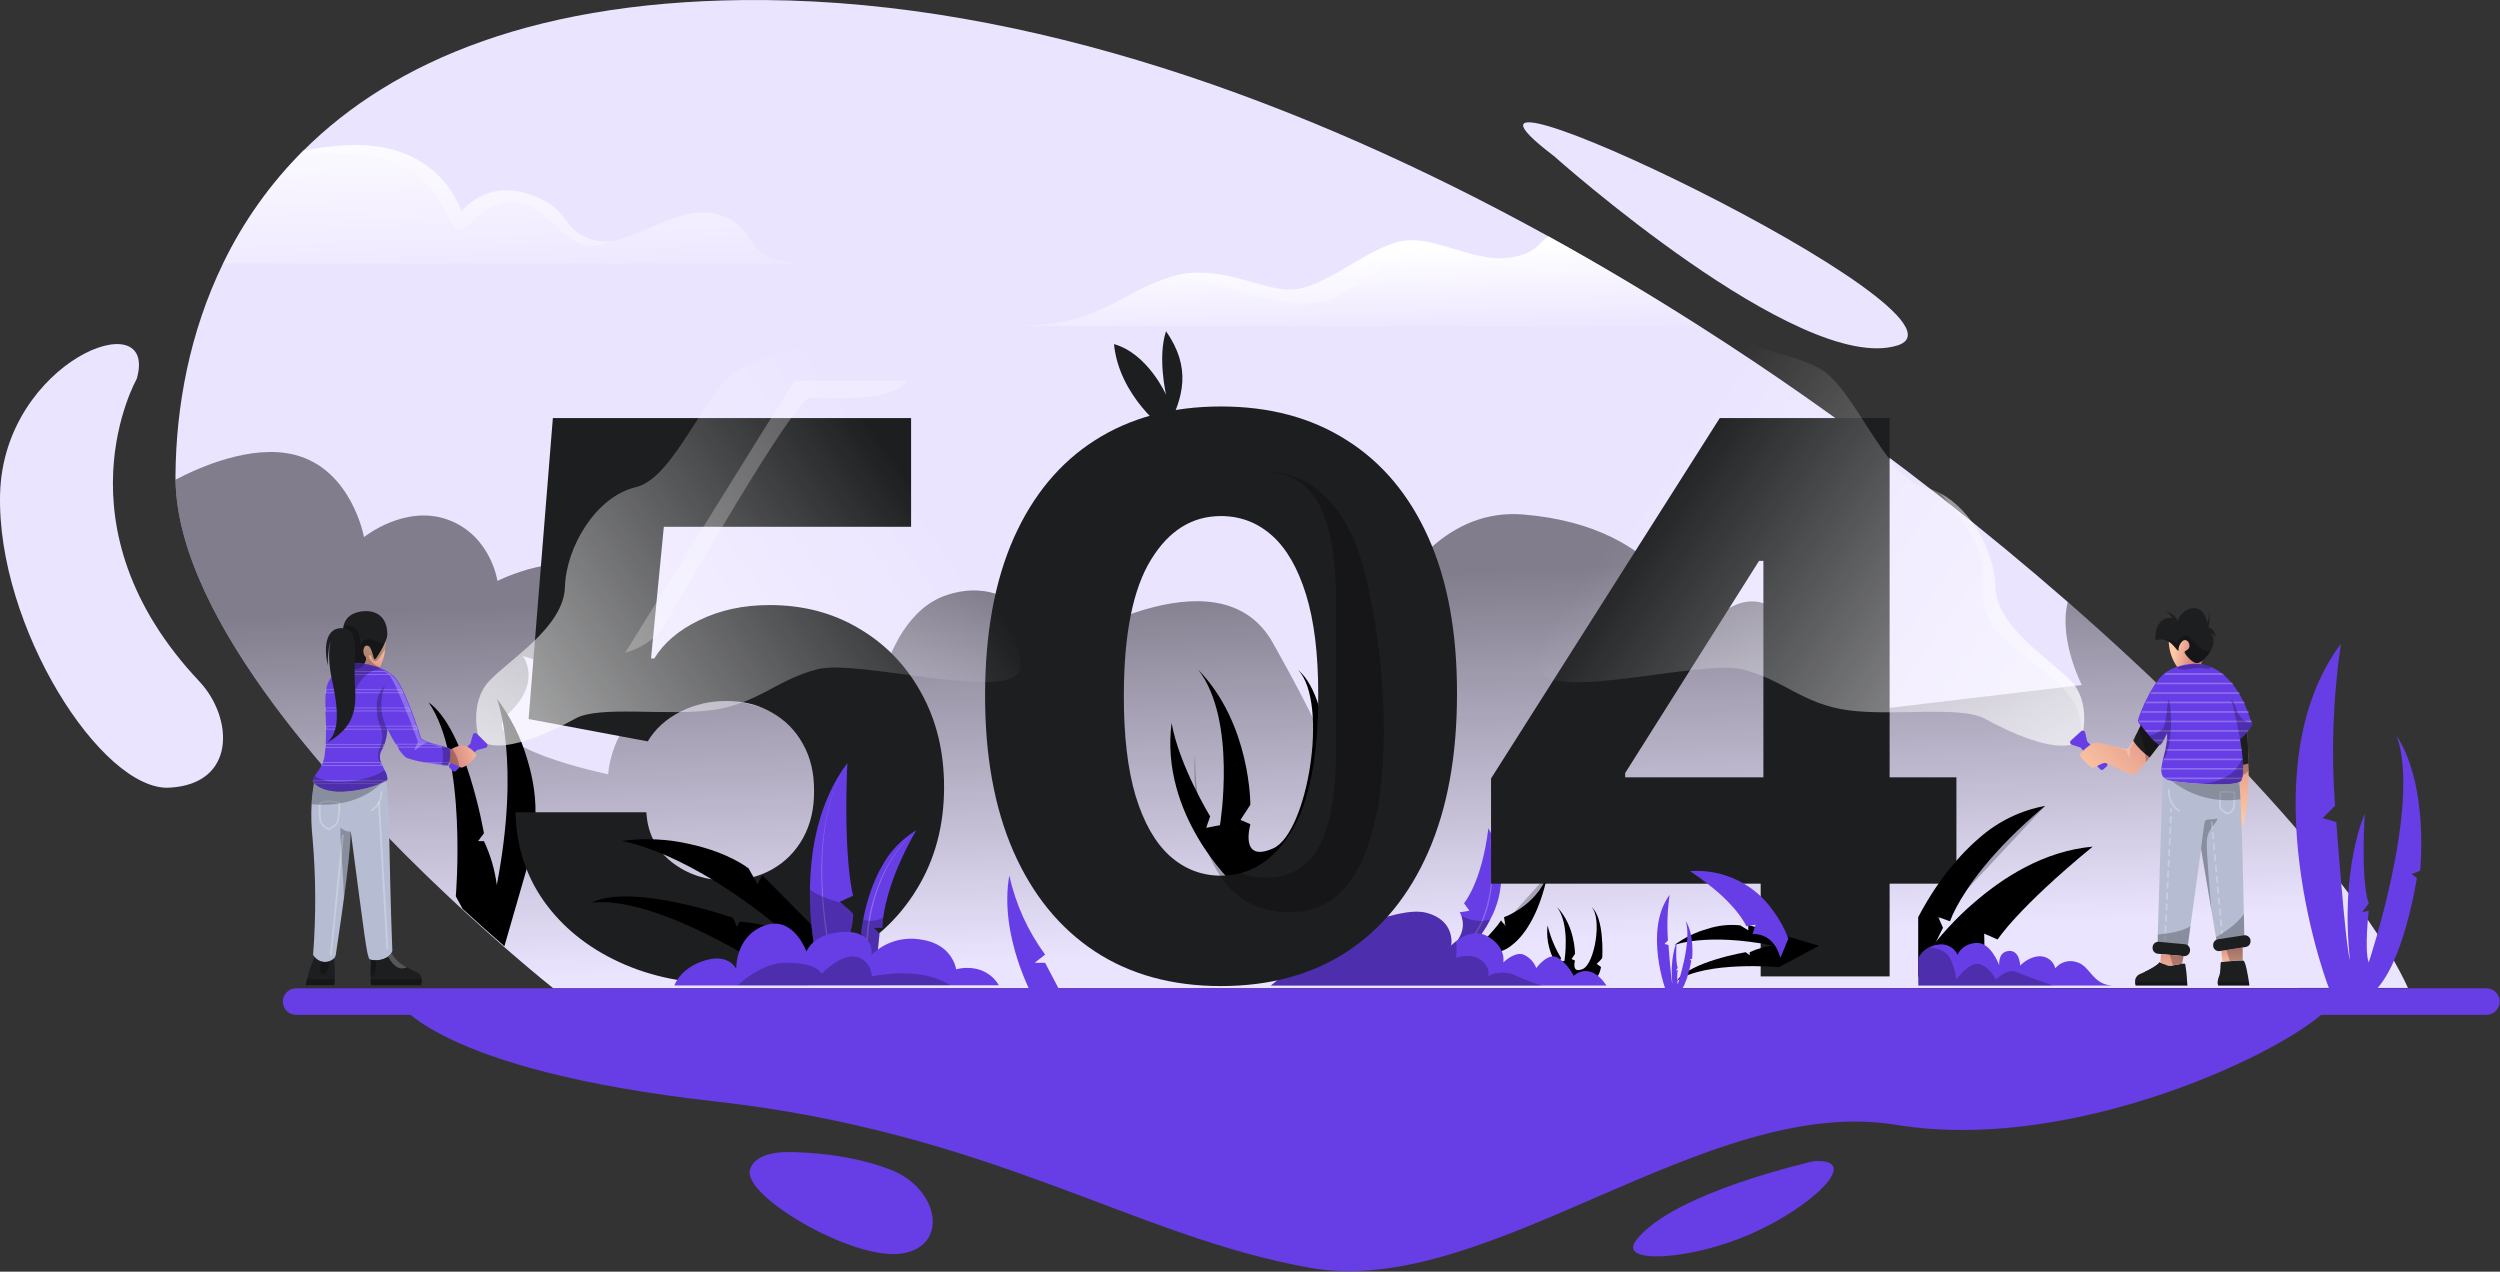 <svg width="635" height="323" viewBox="0 0 635 323" fill="none" xmlns="http://www.w3.org/2000/svg">
<rect x="0" y="0" width="635" height="323" fill="#333333" stroke="none"/>
<path d="M101.005 254.4C101.005 254.4 110.825 271.82 181.545 279.75C252.265 287.68 287.945 314.12 332.885 322.05C377.825 329.98 433.345 277.77 481.595 285.7C529.845 293.63 587.995 263.42 592.595 254.4H101.005Z" fill="#673DE6"/>
<path d="M611.625 250.94H601.165L140.545 251.03C140.545 251.03 135.885 247.35 128.625 241.03C125.515 238.32 121.925 235.13 118.005 231.53C116.598 230.23 115.141 228.873 113.635 227.46C99.915 214.56 83.315 197.46 69.835 179.35C55.635 160.23 44.835 139.88 44.575 121.85C44.575 121.45 44.575 121.04 44.575 120.64C44.725 103.2 48.165 84.39 56.655 66.93C61.795 56.289 68.696 46.593 77.065 38.25C99.915 15.49 136.885 -0.45 194.265 0.01C261.185 0.54 330.585 25.49 393.265 60.01C406.375 67.23 419.185 74.87 431.625 82.79C440.825 88.65 449.805 94.65 458.565 100.79C481.712 116.966 503.974 134.375 525.255 152.94C570.345 192.37 602.005 229.66 611.625 250.94Z" fill="url(#paint0_linear_11_1463)"/>
<path style="mix-blend-mode:overlay" opacity="0.45" d="M611.625 250.94H601.165L140.545 251.03C140.545 251.03 135.885 247.35 128.625 241.03C125.515 238.32 121.925 235.13 118.005 231.53C116.598 230.23 115.141 228.873 113.635 227.46C99.915 214.56 83.315 197.46 69.835 179.35C55.635 160.23 44.835 139.88 44.575 121.85C50.305 118.85 63.715 112.73 74.805 115.51C89.345 119.14 92.455 136.42 92.455 136.42C92.455 136.42 102.875 128.02 113.785 132.01C124.695 136 126.355 147.56 126.355 147.56C126.355 147.56 139.225 140.92 150.805 143.75C162.385 146.58 171.675 157.75 159.265 165.07C146.855 172.39 133.115 166.71 132.785 166.58C132.955 166.8 137.785 173.34 128.995 181.39C119.995 189.57 154.465 196.67 154.465 196.67C154.465 196.67 155.725 174.25 178.905 176.76C202.085 179.27 220.685 191.76 220.685 191.76C220.685 191.76 221.855 157.45 240.365 151.18C258.875 144.91 268.365 165.05 268.365 165.05C268.365 165.05 309.365 138.51 323.285 163.25C337.205 187.99 337.775 192.68 337.775 192.68C337.775 192.68 349.635 127.68 386.855 130.68C424.075 133.68 430.985 159.46 430.335 162.09C429.685 164.72 441.025 145.41 452.215 155.89C463.405 166.37 469.895 181 469.895 181L528.785 174C528.785 174 522.785 162.38 525.225 152.85C570.345 192.37 602.005 229.66 611.625 250.94Z" fill="url(#paint1_linear_11_1463)"/>
<path style="mix-blend-mode:hard-light" d="M431.615 82.8H257.545C279.355 82.8 283.655 74.87 296.545 70.58C297.165 70.37 297.775 70.19 298.385 70.04C310.385 67.04 320.385 73.86 328.095 73.55C336.195 73.22 345.095 64.63 354.365 61.65C357.515 60.65 360.765 60.97 364.105 61.76C370.605 63.29 377.415 66.6 384.345 65.29C390.345 64.15 390.825 61.71 393.245 60.02C406.365 67.25 419.175 74.88 431.615 82.8Z" fill="url(#paint2_linear_11_1463)"/>
<path style="mix-blend-mode:hard-light" d="M206.235 66.94H56.655C61.714 56.479 68.472 46.93 76.655 38.68L77.065 38.27C80.808 37.5 84.607 37.032 88.425 36.87C112.155 35.87 117.175 53.72 117.175 53.72C117.175 53.72 123.385 45.46 134.615 49.43C145.845 53.4 141.895 58.35 150.815 60.99C152.001 61.324 153.239 61.432 154.465 61.31C162.965 60.57 173.705 51.26 183.195 54.71C194.105 58.68 186.985 66.94 206.235 66.94Z" fill="url(#paint3_linear_11_1463)"/>
<path d="M631.545 257.77H75.205C74.762 257.77 74.324 257.683 73.915 257.513C73.506 257.344 73.135 257.096 72.822 256.783C72.509 256.47 72.26 256.098 72.091 255.689C71.922 255.28 71.835 254.842 71.835 254.4C71.835 253.957 71.922 253.519 72.091 253.11C72.26 252.701 72.509 252.33 72.822 252.017C73.135 251.704 73.506 251.456 73.915 251.286C74.324 251.117 74.762 251.03 75.205 251.03H631.545C631.987 251.03 632.425 251.117 632.834 251.286C633.243 251.456 633.615 251.704 633.928 252.017C634.24 252.33 634.489 252.701 634.658 253.11C634.827 253.519 634.915 253.957 634.915 254.4C634.915 254.842 634.827 255.28 634.658 255.689C634.489 256.098 634.24 256.47 633.928 256.783C633.615 257.096 633.243 257.344 632.834 257.513C632.425 257.683 631.987 257.77 631.545 257.77Z" fill="#673DE6"/>
<g style="mix-blend-mode:overlay" opacity="0.25">
<path d="M364.105 61.76C354.185 64.3 343.005 75.06 335.755 76.64C326.615 78.64 316.035 73.99 305.755 71.41C303.322 70.771 300.845 70.313 298.345 70.04C310.345 67.04 320.345 73.86 328.055 73.55C336.155 73.22 345.055 64.63 354.325 61.65C357.515 60.64 360.725 60.97 364.105 61.76Z" fill="white"/>
</g>
<g style="mix-blend-mode:overlay" opacity="0.25">
<path d="M154.465 61.31C145.535 65.97 141.405 55.36 133.625 51.88C124.705 47.88 118.425 60.33 115.785 58.18C113.145 56.03 111.985 46.78 101.905 41.99C96.185 39.27 85.135 38.68 76.655 38.68L77.065 38.27C80.808 37.5 84.607 37.032 88.425 36.87C112.155 35.87 117.175 53.72 117.175 53.72C117.175 53.72 123.385 45.46 134.615 49.43C145.845 53.4 141.895 58.35 150.815 60.99C152.001 61.324 153.239 61.432 154.465 61.31Z" fill="white"/>
</g>
<path d="M394.655 39.6C394.655 39.6 457.115 95.36 481.895 87.76C506.675 80.16 350.955 6.43 394.655 39.6Z" fill="url(#paint4_linear_11_1463)"/>
<path d="M34.725 96.25C34.725 96.25 13.485 133.65 50.625 173.07C59.215 182.19 60.215 199.14 43.025 200.07C25.835 201 -0.925 159.07 0.025 125.34C0.975 91.61 40.475 76.39 34.725 96.25Z" fill="url(#paint5_linear_11_1463)"/>
<path d="M460.725 294.95C460.725 294.95 424.725 302.88 415.515 315.11C410.985 321.11 428.955 320.19 444.245 313.62C460.185 306.76 473.345 294.11 460.725 294.95Z" fill="#673DE6"/>
<path d="M199.885 292.64C199.885 292.64 213.885 292.31 226.215 297.1C238.545 301.89 241.215 316.59 228.965 318.41C216.715 320.23 188.895 303.93 190.465 297.26C191.625 292.36 199.885 292.64 199.885 292.64Z" fill="#673DE6"/>
<g style="mix-blend-mode:overlay">
<path d="M136.025 212.91L128.115 240.34C124.995 237.63 121.405 234.44 117.495 230.84L115.775 227.65C115.775 227.65 118.775 192.48 108.845 178.39C118.365 185.04 122.915 211.64 122.915 211.64L121.435 213.64H122.915C124.583 217.158 125.686 220.918 126.185 224.78C132.275 193.14 126.355 177.84 126.185 177.43C129.733 182.123 132.381 187.432 133.995 193.09C136.915 202.87 135.825 209.03 135.825 209.03L133.455 212.93L136.025 212.91Z" fill="black"/>
</g>
<g style="mix-blend-mode:overlay">
<path d="M375.825 239.89C377.447 238.419 378.948 236.82 380.315 235.11C380.655 234.67 380.965 234.23 381.245 233.79L382.415 235.22L382.015 232.97C382.015 232.97 390.075 230.15 393.015 222.39C391.245 230.94 387.835 237.26 383.825 240.22C382.253 241.459 380.296 242.107 378.295 242.05C372.015 241.71 375.825 239.89 375.825 239.89Z" fill="black"/>
<g style="mix-blend-mode:overlay" opacity="0.25">
<path d="M392.975 222.38C392.975 222.38 387.085 242.45 375.575 241.68Z" fill="black"/>
</g>
<g style="mix-blend-mode:overlay" opacity="0.25">
<path d="M375.825 239.89C377.447 238.419 378.948 236.82 380.315 235.11C381.044 237.067 382.234 238.82 383.785 240.22C382.213 241.459 380.256 242.107 378.255 242.05C372.015 241.71 375.825 239.89 375.825 239.89Z" fill="black"/>
</g>
</g>
<g style="mix-blend-mode:overlay">
<path d="M313.205 224.44C313.205 224.44 294.575 206.99 297.585 183.63C299.505 194.45 307.375 207.36 307.375 207.36L306.375 210.27L309.875 209.59C309.875 209.59 314.285 182.94 304.365 170.12C317.745 183.9 317.585 204.42 317.585 204.42L315.085 208.25L317.605 209.35C317.605 209.35 314.675 219.35 323.385 215.49C332.095 211.63 337.605 178.58 329.735 170.17C339.175 178.28 337.605 206.17 337.605 207.1C337.605 208.03 333.515 211.77 333.515 211.77L336.655 214.03C336.655 214.03 334.725 232.86 313.205 224.44Z" fill="black"/>
</g>
<g style="mix-blend-mode:overlay">
<path d="M398.515 249.25C398.515 249.25 392.044 243.19 393.094 235.07C393.8 237.977 394.946 240.759 396.494 243.32L396.154 244.32L397.365 244.08C397.365 244.08 398.895 234.82 395.455 230.37C400.105 235.16 400.045 242.29 400.045 242.29L399.175 243.6L400.045 243.98C400.045 243.98 399.045 247.44 402.045 246.11C405.045 244.78 406.985 233.29 404.255 230.37C407.535 233.19 406.985 242.87 406.985 243.2C406.985 243.53 405.565 244.82 405.565 244.82L406.654 245.61C406.654 245.61 405.975 252.25 398.515 249.25Z" fill="black"/>
</g>
<path d="M373.775 240.38L368.515 240.74C372.305 237.34 371.745 234.07 371.175 232.58C371.065 232.281 370.928 231.993 370.765 231.72L373.245 231.32L371.855 229.43C371.855 229.43 376.355 224.23 378.045 210.38C380.12 213.885 381.252 217.869 381.329 221.942C381.406 226.015 380.426 230.038 378.485 233.62C377.252 236.09 375.665 238.367 373.775 240.38Z" fill="#673DE6"/>
<g style="mix-blend-mode:overlay" opacity="0.25">
<path d="M378.045 210.38C378.587 212.952 378.921 215.564 379.045 218.19C379.188 220.819 379.101 223.456 378.785 226.07C378.425 228.687 377.753 231.252 376.785 233.71C375.745 236.154 374.305 238.409 372.525 240.38C372.504 240.402 372.48 240.42 372.452 240.433C372.425 240.446 372.395 240.453 372.365 240.454C372.335 240.456 372.305 240.451 372.276 240.441C372.248 240.431 372.222 240.415 372.2 240.395C372.177 240.374 372.159 240.35 372.146 240.322C372.133 240.295 372.126 240.265 372.125 240.235C372.123 240.205 372.128 240.175 372.138 240.146C372.148 240.118 372.164 240.092 372.185 240.07C373.956 238.16 375.399 235.971 376.455 233.59C377.435 231.167 378.123 228.635 378.505 226.05C378.853 223.448 378.976 220.822 378.875 218.2C378.813 215.575 378.536 212.959 378.045 210.38Z" fill="white"/>
</g>
<g style="mix-blend-mode:overlay" opacity="0.25">
<path d="M373.775 240.38L368.515 240.74C372.305 237.34 371.745 234.07 371.175 232.58C372.265 233.225 373.473 233.646 374.729 233.818C375.984 233.989 377.261 233.908 378.485 233.58C377.255 236.064 375.668 238.355 373.775 240.38Z" fill="black"/>
</g>
<path d="M408.045 250.33H322.785L336.445 239.25C336.445 239.25 354.645 229.89 362.235 231.84C369.825 233.79 368.605 240.18 368.605 240.18C368.987 239.776 369.402 239.405 369.845 239.07C371.525 237.76 374.725 235.97 377.975 237.9C382.595 240.66 381.865 244.29 381.835 244.47C381.985 244.32 384.755 241.63 387.005 242.47C388.485 243.14 389.639 244.37 390.215 245.89C390.215 245.89 393.215 241.74 395.705 243.26C397.413 244.426 398.791 246.014 399.705 247.87C399.705 247.87 403.725 243.86 408.045 250.33Z" fill="#673DE6"/>
<g style="mix-blend-mode:overlay" opacity="0.25">
<path d="M391.595 250.33H322.785L336.445 239.25C336.445 239.25 354.645 229.89 362.235 231.84C369.825 233.79 368.605 240.18 368.605 240.18C368.987 239.776 369.402 239.405 369.845 239.07C370.025 240.467 370.025 241.882 369.845 243.28C369.845 243.28 373.695 241.83 376.235 243.92C378.775 246.01 377.995 247.92 377.995 247.92C379.12 247.345 380.366 247.046 381.63 247.046C382.893 247.046 384.139 247.345 385.265 247.92C387.323 248.852 389.437 249.657 391.595 250.33Z" fill="black"/>
</g>
<path d="M378.725 224.456V197.727L436.824 106.182H460.575V142.467H446.795L412.795 196.342V197.45H496.93V224.456H378.725ZM447.211 248V216.285L447.903 204.582V106.182H479.964V248H447.211Z" fill="#1D1E20"/>
<path d="M310.109 250.462C297.737 250.462 287.072 247.531 278.116 241.668C269.161 235.759 262.259 227.288 257.412 216.254C252.564 205.175 250.164 191.856 250.21 176.299C250.256 160.741 252.68 147.538 257.481 136.689C262.328 125.794 269.207 117.508 278.116 111.83C287.072 106.105 297.737 103.243 310.109 103.243C322.481 103.243 333.145 106.105 342.101 111.83C351.103 117.508 358.028 125.794 362.875 136.689C367.722 147.584 370.123 160.787 370.077 176.299C370.077 191.902 367.653 205.244 362.806 216.324C357.958 227.403 351.057 235.874 342.101 241.737C333.191 247.554 322.527 250.462 310.109 250.462ZM310.109 222.417C317.495 222.417 323.473 218.655 328.044 211.13C332.614 203.559 334.876 191.949 334.83 176.299C334.83 166.05 333.791 157.602 331.714 150.954C329.636 144.26 326.751 139.274 323.058 135.997C319.365 132.719 315.048 131.08 310.109 131.08C302.768 131.08 296.836 134.797 292.312 142.229C287.788 149.615 285.503 160.972 285.457 176.299C285.411 186.686 286.403 195.295 288.434 202.128C290.512 208.96 293.42 214.061 297.159 217.431C300.899 220.755 305.215 222.417 310.109 222.417Z" fill="#1D1E20"/>
<path d="M184.746 249.939C174.405 249.939 165.218 248.069 157.186 244.33C149.153 240.591 142.805 235.443 138.143 228.888C133.526 222.332 131.126 214.808 130.941 206.313H164.18C164.457 211.53 166.58 215.731 170.55 218.916C174.521 222.055 179.252 223.625 184.746 223.625C189.039 223.625 192.848 222.679 196.172 220.786C199.496 218.893 202.104 216.239 203.997 212.822C205.89 209.36 206.813 205.39 206.767 200.912C206.813 196.342 205.866 192.348 203.928 188.932C202.035 185.516 199.403 182.862 196.033 180.969C192.71 179.03 188.878 178.06 184.538 178.06C180.43 178.014 176.529 178.914 172.836 180.761C169.189 182.608 166.419 185.124 164.526 188.309L134.265 182.631L140.428 106.182H231.419V133.811H168.612L165.357 167.258H166.188C168.542 163.334 172.328 160.102 177.544 157.563C182.807 154.978 188.786 153.685 195.479 153.685C203.974 153.685 211.545 155.67 218.192 159.641C224.886 163.565 230.149 169.012 233.981 175.983C237.859 182.954 239.798 190.94 239.798 199.942C239.798 209.683 237.489 218.316 232.873 225.841C228.303 233.366 221.886 239.275 213.622 243.568C205.405 247.815 195.779 249.939 184.746 249.939Z" fill="#1D1E20"/>
<g style="mix-blend-mode:overlay" opacity="0.25">
<path d="M230.455 96.75C225.695 102.83 209.385 100.66 205.715 101.05C201.555 101.49 172.655 152.38 168.715 158.84C166.135 163.03 161.615 165.01 158.765 165.84L201.535 97.02V96.7L230.455 96.75Z" fill="white"/>
</g>
<g style="mix-blend-mode:overlay" opacity="0.25">
<path d="M328.845 231.69C300.205 233.01 303.515 191.69 303.515 191.69C303.661 202.17 305.098 209.913 307.825 214.92C310.705 220.253 315.275 222.92 321.535 222.92C327.575 222.92 332.041 220.336 334.935 215.17C337.828 210.003 339.301 201.9 339.355 190.86V152.86C339.355 141.806 337.915 133.56 335.035 128.12C332.155 122.68 327.585 119.953 321.325 119.94C321.325 119.94 339.045 117.78 346.275 144C353.505 170.22 357.485 230.37 328.845 231.69Z" fill="black"/>
</g>
<path d="M296.175 109.4C296.175 109.4 284.275 100.8 282.955 87.4C291.545 89.82 296.175 100.25 296.175 100.25C296.175 100.25 293.975 90.67 296.175 84.13C302.565 93.31 300.805 100.8 296.175 109.4Z" fill="url(#paint6_linear_11_1463)"/>
<path style="mix-blend-mode:hard-light" d="M528.815 187.25C528.815 187.25 528.814 187.53 528.474 187.93C527.985 188.38 527.406 188.721 526.774 188.93C521.334 191 510.234 185.93 504.204 182.57C498.174 179.21 480.974 181.97 469.394 180.4C457.814 178.83 452.904 172.55 442.484 169.99C432.064 167.43 393.244 178.62 391.084 169.92C388.924 161.22 432.524 76.55 436.254 82.46C439.984 88.37 452.904 88.75 461.954 93.46C471.004 98.17 478.774 121.46 488.834 123.79C490.229 124.117 491.574 124.628 492.834 125.31C500.834 129.59 506.634 140.31 506.834 149.15C507.074 159.36 521.015 167.6 526.125 173.09C531.235 178.58 528.815 187.25 528.815 187.25Z" fill="url(#paint7_linear_11_1463)"/>
<g style="mix-blend-mode:overlay" opacity="0.25">
<path d="M528.815 187.25C528.815 187.25 528.814 187.53 528.474 187.93C530.284 176.77 519.954 171.47 510.474 163.61C500.734 155.51 504.834 149.4 502.844 141.14C501.724 136.25 496.724 129.71 492.834 125.25C500.834 129.53 506.634 140.25 506.834 149.09C507.074 159.3 521.015 167.54 526.125 173.03C531.235 178.52 528.815 187.25 528.815 187.25Z" fill="white"/>
</g>
<path d="M569.635 240.66V243.96C568.552 243.938 567.47 243.991 566.395 244.12L564.505 244.31L564.205 241.51L565.505 241.31L569.635 240.66Z" fill="url(#paint8_linear_11_1463)"/>
<path d="M528.595 185.73L526.015 188.08C525.933 188.157 525.873 188.255 525.84 188.363C525.808 188.471 525.804 188.586 525.829 188.696C525.854 188.806 525.908 188.907 525.984 188.99C526.061 189.074 526.157 189.135 526.265 189.17L528.445 189.87L533.445 195.39C533.5 195.446 533.567 195.49 533.64 195.52C533.713 195.551 533.791 195.566 533.87 195.566C533.949 195.566 534.027 195.551 534.1 195.52C534.173 195.49 534.239 195.446 534.295 195.39L535.125 194.64C535.181 194.584 535.225 194.518 535.255 194.445C535.286 194.372 535.301 194.294 535.301 194.215C535.301 194.136 535.286 194.058 535.255 193.985C535.225 193.912 535.181 193.845 535.125 193.79L530.125 188.27L529.635 186.04C529.604 185.937 529.547 185.843 529.471 185.767C529.395 185.691 529.301 185.635 529.198 185.605C529.095 185.574 528.986 185.569 528.881 185.591C528.775 185.613 528.677 185.661 528.595 185.73Z" fill="#673DE6"/>
<path d="M548.435 189.25C547.775 190.11 546.915 191.25 546.025 192.36C545.695 192.78 545.355 193.2 545.025 193.6C543.645 195.3 542.385 196.71 542.025 196.78C541.025 196.94 535.465 193.78 534.635 193.78C533.805 193.78 531.955 195.14 531.455 195.02C530.955 194.9 528.235 192.38 528.315 191.76C528.395 191.14 530.835 188.99 532.035 188.66C532.709 188.606 533.387 188.677 534.035 188.87H534.165C536.515 189.39 539.885 190.45 540.405 190.18C540.991 189.57 541.47 188.867 541.825 188.1C542.035 187.71 542.255 187.31 542.465 186.9C542.675 186.49 542.995 185.9 543.235 185.41L543.845 184.17C544.505 185.11 545.223 186.008 545.995 186.86C546.698 187.761 547.519 188.565 548.435 189.25Z" fill="url(#paint9_linear_11_1463)"/>
<path d="M571.155 195.81C571.155 197.64 571.155 199.38 571.015 200.81C570.575 206.46 570.135 211.09 568.205 211.2C566.275 211.31 565.895 195.89 565.995 194.95C565.995 194.77 565.995 194.38 566.045 193.88C566.045 192.2 566.115 189.19 566.145 187.88C566.134 187.676 566.134 187.473 566.145 187.27L566.505 187.05L570.715 184.36C570.715 184.36 570.955 188.01 571.075 192.16C571.075 192.73 571.075 193.31 571.075 193.89C571.075 194.47 571.155 195.18 571.155 195.81Z" fill="url(#paint10_linear_11_1463)"/>
<g style="mix-blend-mode:overlay" opacity="0.25">
<path d="M571.155 195.81C570.023 196.918 568.557 197.621 566.985 197.81C564.345 197.81 568.215 192.45 569.085 192.32C569.435 192.32 570.235 192.24 571.085 192.2C571.085 192.77 571.085 193.35 571.085 193.93C571.085 194.51 571.155 195.18 571.155 195.81Z" fill="black"/>
</g>
<path d="M571.134 193.91C569.714 194.395 568.186 194.471 566.725 194.13C566.487 194.08 566.258 193.996 566.045 193.88C564.425 192.97 565.045 190.29 566.145 187.88C566.265 187.59 566.395 187.32 566.525 187.05L570.735 184.36C570.735 184.36 571.044 189.09 571.134 193.91Z" fill="url(#paint11_linear_11_1463)"/>
<path d="M562.205 163.42C562.088 164.134 561.823 164.815 561.425 165.42C560.891 166.313 560.216 167.113 559.425 167.79C559.03 168.189 558.496 168.422 557.935 168.44C556.585 168.25 554.935 166.07 554.875 165.66C554.815 165.25 556.315 165.09 556.125 163.88C555.935 162.67 555.125 162.44 554.585 162.67C554.172 162.975 553.843 163.378 553.624 163.842C553.406 164.306 553.307 164.817 553.335 165.33C552.945 165.33 552.215 163.82 550.855 162.98C550.468 162.733 550.036 162.563 549.585 162.48C548.891 162.352 548.176 162.414 547.515 162.66C547.165 158.28 549.805 156.35 551.845 157.12C551.845 157.12 551.105 155.67 550.025 155.36C550.717 155.44 551.373 155.711 551.919 156.144C552.465 156.577 552.879 157.154 553.115 157.81C553.349 156.938 553.838 156.157 554.518 155.564C555.198 154.971 556.04 154.593 556.935 154.48C560.075 154.1 560.685 158.23 560.685 158.23C561.028 157.19 561.154 156.09 561.055 155C561.343 156.423 561.302 157.894 560.935 159.3C561.435 159.484 561.874 159.803 562.204 160.221C562.534 160.639 562.742 161.141 562.805 161.67C561.535 160.67 561.455 160.78 561.455 160.78C561.768 161.137 561.997 161.559 562.127 162.015C562.257 162.472 562.283 162.952 562.205 163.42Z" fill="url(#paint12_linear_11_1463)"/>
<path d="M559.424 167.78C559.174 168.46 558.944 169.11 558.834 169.34C558.584 169.92 555.365 172.62 553.065 169.51C551.71 167.589 550.943 165.318 550.854 162.97C552.214 163.81 552.944 165.27 553.334 165.32C553.306 164.807 553.406 164.296 553.624 163.832C553.842 163.368 554.172 162.965 554.584 162.66C555.164 162.43 555.935 162.66 556.125 163.87C556.315 165.08 554.845 165.24 554.875 165.65C554.905 166.06 556.585 168.24 557.935 168.43C558.496 168.412 559.03 168.179 559.424 167.78Z" fill="url(#paint13_linear_11_1463)"/>
<path d="M561.025 154.9C560.968 154.74 560.891 154.589 560.795 154.45C560.902 154.582 560.981 154.735 561.025 154.9Z" fill="#2F172B"/>
<path d="M572.164 183.83C571.868 184.388 571.534 184.926 571.164 185.44L570.834 185.87C570.293 186.56 569.672 187.185 568.984 187.73C568.987 187.77 568.987 187.81 568.984 187.85C568.984 187.94 568.984 188.08 569.054 188.28C569.134 188.73 569.244 189.43 569.364 190.28L569.424 190.7C569.424 191.1 569.524 191.51 569.564 191.94C569.564 192.19 569.624 192.44 569.644 192.69C569.664 192.94 569.644 192.97 569.644 193.11C569.704 193.78 569.734 194.46 569.744 195.11V195.53C569.753 196.201 569.689 196.872 569.554 197.53C569.517 197.673 569.47 197.813 569.414 197.95C569.366 198.095 569.292 198.231 569.194 198.35C569.062 198.502 568.894 198.619 568.704 198.69C567.254 199.34 563.384 199.37 559.554 199.17C556.244 198.99 552.964 198.63 551.304 198.35C550.887 198.289 550.484 198.153 550.114 197.95C549.912 197.842 549.729 197.7 549.574 197.53C549.486 197.439 549.409 197.338 549.344 197.23C549.016 196.578 548.89 195.843 548.984 195.12C549.05 194.485 549.163 193.857 549.324 193.24V193.13C549.324 192.99 549.394 192.85 549.434 192.71C549.604 192.04 549.794 191.37 549.944 190.71C549.944 190.61 549.944 190.51 550.014 190.41V190.29C550.174 189.49 550.284 188.83 550.354 188.29C550.363 188.146 550.363 188.003 550.354 187.86C550.447 187.314 550.447 186.756 550.354 186.21C550.354 186.21 550.014 187.05 549.594 187.86C549.514 188 549.434 188.15 549.344 188.29C549.034 188.83 548.694 189.29 548.424 189.29C548.372 189.3 548.317 189.3 548.264 189.29C547.834 189.007 547.441 188.671 547.094 188.29L546.664 187.86L545.764 186.86C545.474 186.54 545.184 186.2 544.914 185.86L544.564 185.43C544.194 184.97 543.864 184.53 543.564 184.16C543.401 183.936 543.257 183.698 543.134 183.45C543.083 183.357 543.049 183.255 543.034 183.15C543.03 183.106 543.03 183.063 543.034 183.02C543.191 182.335 543.408 181.665 543.684 181.02C543.684 180.88 543.794 180.74 543.854 180.59C544.104 179.99 544.394 179.31 544.724 178.59L544.934 178.17C545.244 177.52 545.584 176.85 545.934 176.17L546.174 175.75C546.564 175.06 546.974 174.39 547.404 173.75L547.704 173.33C548.203 172.608 548.773 171.938 549.404 171.33C549.568 171.175 549.742 171.031 549.924 170.9L550.214 170.69C550.956 170.22 551.743 169.828 552.564 169.52C554.16 168.906 555.855 168.594 557.564 168.6C558.901 168.602 560.225 168.86 561.464 169.36C562.424 169.755 563.328 170.272 564.154 170.9L564.704 171.33C565.431 171.934 566.1 172.604 566.704 173.33L567.054 173.75C567.561 174.39 568.032 175.057 568.464 175.75C568.554 175.89 568.644 176.03 568.724 176.17C569.115 176.818 569.472 177.485 569.794 178.17L570.004 178.59C570.304 179.23 570.584 179.89 570.854 180.59C570.854 180.73 570.964 180.87 571.014 181.02C571.254 181.65 571.484 182.31 571.694 183.02C571.694 183.15 571.774 183.29 571.824 183.43C572.094 183.58 572.124 183.7 572.164 183.83Z" fill="#673DE6"/>
<g style="mix-blend-mode:overlay" opacity="0.25">
<path d="M564.935 171.41H549.655C549.818 171.255 549.992 171.111 550.175 170.98H564.385L564.935 171.41Z" fill="white"/>
</g>
<g style="mix-blend-mode:overlay" opacity="0.25">
<path d="M567.285 173.81H547.655L547.955 173.39H566.955L567.285 173.81Z" fill="white"/>
</g>
<g style="mix-blend-mode:overlay" opacity="0.25">
<path d="M568.955 176.25H546.185L546.425 175.83H568.725C568.785 175.94 568.875 176.08 568.955 176.25Z" fill="white"/>
</g>
<g style="mix-blend-mode:overlay" opacity="0.25">
<path d="M570.235 178.63H544.955L545.165 178.21H570.025L570.235 178.63Z" fill="white"/>
</g>
<g style="mix-blend-mode:overlay" opacity="0.25">
<path d="M571.245 181.05H543.915C543.915 180.91 544.025 180.77 544.085 180.62H571.085C571.135 180.76 571.195 180.9 571.245 181.05Z" fill="white"/>
</g>
<g style="mix-blend-mode:overlay" opacity="0.25">
<path d="M572.055 183.46H543.355C543.303 183.367 543.269 183.265 543.255 183.16C543.25 183.116 543.25 183.073 543.255 183.03H571.925C571.925 183.16 572.005 183.3 572.055 183.44V183.46Z" fill="white"/>
</g>
<g style="mix-blend-mode:overlay" opacity="0.25">
<path d="M571.155 185.44L570.825 185.87H545.085L544.735 185.44H571.155Z" fill="white"/>
</g>
<g style="mix-blend-mode:overlay" opacity="0.25">
<path d="M546.834 187.85H549.724C549.644 187.99 549.564 188.14 549.474 188.28H547.224L546.834 187.85Z" fill="white"/>
</g>
<g style="mix-blend-mode:overlay" opacity="0.25">
<path d="M569.065 188.25H550.455C550.463 188.106 550.463 187.963 550.455 187.82H568.945C569.005 187.94 569.035 188.08 569.065 188.25Z" fill="white"/>
</g>
<g style="mix-blend-mode:overlay" opacity="0.25">
<path d="M569.435 190.68H550.015C550.015 190.58 550.015 190.48 550.085 190.38V190.26H569.345L569.435 190.68Z" fill="white"/>
</g>
<g style="mix-blend-mode:overlay" opacity="0.25">
<path d="M569.725 193.09H549.425C549.425 192.95 549.495 192.81 549.535 192.67H569.685C569.665 192.81 569.725 192.95 569.725 193.09Z" fill="white"/>
</g>
<g style="mix-blend-mode:overlay" opacity="0.25">
<path d="M569.795 195.08V195.5H548.995C548.985 195.36 548.985 195.22 548.995 195.08H569.795Z" fill="white"/>
</g>
<g style="mix-blend-mode:overlay" opacity="0.25">
<path d="M569.605 197.49C569.567 197.633 569.52 197.773 569.465 197.91H550.155C549.952 197.802 549.769 197.66 549.615 197.49H569.605Z" fill="white"/>
</g>
<path d="M570.045 237.91C569.135 238.49 563.045 239.15 563.045 239.15L562.855 238.04L561.725 231.38L559.075 215.63L556.375 235.25L555.595 241.04C555.595 241.04 548.075 241.45 548.075 239.63C548.075 239.41 548.075 238.63 548.075 237.35C548.295 229.35 549.135 203.1 549.335 197.18C549.564 197.503 549.862 197.772 550.208 197.965C550.554 198.159 550.939 198.273 551.335 198.3L551.625 198.35C555.455 198.96 566.095 199.82 568.745 198.64C568.865 199.64 568.975 201.12 569.075 203.02C569.495 210.66 569.795 224.38 569.935 232.14C570.015 235.62 570.045 237.91 570.045 237.91Z" fill="#B6BDD3"/>
<g style="mix-blend-mode:overlay" opacity="0.25">
<path d="M561.725 231.35L559.075 215.6C559.075 215.6 559.795 209.27 560.075 208.55C560.355 207.83 562.285 208.39 563.075 207.84C563.515 208.89 560.755 210.21 560.535 213.51C560.385 215.89 561.225 225.92 561.725 231.35Z" fill="black"/>
</g>
<g style="mix-blend-mode:overlay" opacity="0.25">
<path d="M550.865 200.61C550.865 200.61 550.615 204.2 553.545 205.93" stroke="white" stroke-width="0.464" stroke-linecap="round" stroke-linejoin="round"/>
</g>
<g style="mix-blend-mode:overlay" opacity="0.25">
<path d="M551.495 205.42L551.455 206.11" stroke="white" stroke-width="0.464" stroke-linecap="round" stroke-linejoin="round"/>
<path d="M551.395 207.5L549.985 237.24" stroke="white" stroke-width="0.464" stroke-linecap="round" stroke-linejoin="round" stroke-dasharray="1.39 1.39"/>
<path d="M549.955 237.93L549.915 238.63" stroke="white" stroke-width="0.464" stroke-linecap="round" stroke-linejoin="round"/>
</g>
<g style="mix-blend-mode:overlay" opacity="0.25">
<path d="M561.765 208.83L564.405 237.14" stroke="white" stroke-width="0.464" stroke-linecap="round" stroke-linejoin="round" stroke-dasharray="1.39 1.39"/>
</g>
<g style="mix-blend-mode:overlay" opacity="0.25">
<path d="M563.995 201.18C563.995 201.18 563.695 204.64 563.995 205.3C564.295 205.96 565.585 206.53 565.865 206.67C566.145 206.81 567.395 205.67 567.455 204.98C567.515 204.29 567.595 201.32 567.595 201.32C566.409 201.089 565.195 201.042 563.995 201.18Z" stroke="white" stroke-width="0.464" stroke-linecap="round" stroke-linejoin="round"/>
</g>
<g style="mix-blend-mode:overlay" opacity="0.25">
<path d="M570.044 237.91C569.134 238.49 563.044 239.15 563.044 239.15L562.854 238.04C564.634 237.04 568.154 234.8 569.964 232.15C570.014 235.62 570.044 237.91 570.044 237.91Z" fill="black"/>
</g>
<path d="M570.405 240.54L569.635 240.66L564.205 241.51L563.825 241.57C563.635 241.601 563.442 241.595 563.255 241.551C563.068 241.507 562.892 241.426 562.737 241.313C562.582 241.201 562.45 241.059 562.35 240.895C562.25 240.731 562.184 240.549 562.155 240.36V240.24C562.097 239.858 562.191 239.469 562.418 239.157C562.644 238.845 562.984 238.634 563.365 238.57L569.965 237.57C570.346 237.512 570.735 237.608 571.046 237.837C571.357 238.066 571.565 238.408 571.625 238.79V238.91C571.674 239.287 571.573 239.668 571.346 239.972C571.118 240.277 570.78 240.48 570.405 240.54Z" fill="url(#paint14_linear_11_1463)"/>
<g style="mix-blend-mode:overlay" opacity="0.25">
<path d="M556.375 235.25L555.595 241.04C555.595 241.04 548.075 241.45 548.075 239.63C548.075 239.41 548.075 238.63 548.075 237.35C549.895 237.25 553.995 236.76 556.375 235.25Z" fill="black"/>
</g>
<path d="M556.264 241.42V241.55C556.227 241.934 556.038 242.287 555.74 242.533C555.442 242.778 555.059 242.896 554.675 242.86L548.935 242.33L548.074 242.25C547.69 242.212 547.335 242.023 547.088 241.726C546.841 241.428 546.721 241.045 546.755 240.66V240.54C546.79 240.156 546.976 239.801 547.272 239.554C547.568 239.306 547.95 239.186 548.334 239.22L554.985 239.84C555.362 239.883 555.708 240.072 555.948 240.368C556.187 240.663 556.301 241.041 556.264 241.42Z" fill="url(#paint15_linear_11_1463)"/>
<g style="mix-blend-mode:overlay" opacity="0.25">
<path d="M569.085 203.03C566.011 203.479 562.879 203.296 559.878 202.493C556.878 201.69 554.073 200.284 551.635 198.36C555.465 198.97 566.105 199.83 568.755 198.65C568.875 199.61 568.985 201.13 569.085 203.03Z" fill="black"/>
</g>
<g style="mix-blend-mode:overlay" opacity="0.25">
<path d="M550.085 190.38C550.795 187.08 550.525 186.2 550.525 186.2C550.525 186.2 549.305 189.2 548.595 189.28C548.265 189.28 547.095 188.17 545.935 186.86C547.178 186.619 548.332 186.045 549.275 185.2C550.505 183.8 550.375 177.81 550.855 177.77C551.335 177.73 552.435 188.84 549.365 193.2C549.595 192.25 549.885 191.3 550.085 190.38Z" fill="black"/>
</g>
<g style="mix-blend-mode:overlay" opacity="0.25">
<path d="M572.165 183.83C571.38 185.334 570.294 186.662 568.975 187.73C568.975 187.73 567.345 179.16 566.855 178.32C566.465 177.66 567.015 176.97 567.915 179.89C568.605 182.15 570.425 183.89 572.055 183.44C572.095 183.57 572.125 183.7 572.165 183.83Z" fill="black"/>
</g>
<g style="mix-blend-mode:overlay" opacity="0.25">
<path d="M569.245 198.31C569.112 198.462 568.944 198.579 568.755 198.65C567.305 199.3 563.434 199.33 559.604 199.13C562.224 198.78 568.494 197.39 569.604 191.92C569.854 194.47 569.975 197.4 569.245 198.31Z" fill="black"/>
</g>
<g style="mix-blend-mode:overlay" opacity="0.25">
<path d="M561.725 169.44C561.385 169.85 560.815 170.03 559.865 169.81C557.985 169.37 555.505 170.25 554.215 170.05C553.732 169.995 553.266 169.842 552.845 169.6C554.44 168.986 556.135 168.674 557.845 168.68C559.175 168.685 560.491 168.943 561.725 169.44Z" fill="black"/>
</g>
<path d="M548.435 189.25C547.775 190.11 546.915 191.25 546.025 192.36C544.355 191.217 542.911 189.776 541.765 188.11C542.525 186.74 543.355 185.06 543.765 184.18C544.425 185.12 545.143 186.019 545.915 186.87C546.644 187.773 547.491 188.574 548.435 189.25Z" fill="url(#paint16_linear_11_1463)"/>
<g style="mix-blend-mode:overlay" opacity="0.25">
<path d="M548.435 189.25C547.775 190.11 546.915 191.25 546.025 192.36C545.695 192.78 545.355 193.2 545.025 193.6C545.033 190.768 544.401 187.972 543.175 185.42L543.785 184.18C544.445 185.12 545.163 186.019 545.935 186.87C546.657 187.772 547.498 188.572 548.435 189.25Z" fill="black"/>
</g>
<g style="mix-blend-mode:overlay" opacity="0.25">
<path d="M542.404 186.9C542.22 187.956 541.8 188.958 541.174 189.83C540.844 190.34 541.115 192.62 540.805 192.35C540.495 192.08 540.364 190.97 539.954 190.59C538.041 189.9 536.087 189.325 534.104 188.87C536.454 189.39 539.824 190.45 540.344 190.18C540.93 189.57 541.41 188.867 541.764 188.1C541.974 187.71 542.194 187.31 542.404 186.9Z" fill="white"/>
</g>
<g style="mix-blend-mode:overlay" opacity="0.25">
<path d="M561.424 165.41C560.891 166.303 560.215 167.103 559.424 167.78C559.03 168.179 558.496 168.412 557.935 168.43C556.585 168.24 554.935 166.06 554.875 165.65C554.815 165.24 556.315 165.08 556.125 163.87C555.935 162.66 555.124 162.43 554.584 162.66C554.172 162.965 553.842 163.368 553.624 163.832C553.406 164.296 553.306 164.808 553.334 165.32C552.944 165.32 552.214 163.81 550.854 162.97C550.467 162.723 550.036 162.553 549.584 162.47C550.29 162.336 551.017 162.374 551.704 162.58C552.944 163.1 552.984 163.58 552.984 163.58C553.068 163.037 553.322 162.534 553.71 162.146C554.099 161.757 554.601 161.503 555.144 161.42C556.834 161.13 558.164 165.72 561.424 165.41Z" fill="black"/>
</g>
<path d="M555.595 250.33H542.455C542.362 250.025 542.315 249.708 542.315 249.39C542.286 248.965 542.393 248.541 542.622 248.181C542.85 247.822 543.188 247.544 543.585 247.39L544.775 246.86C546.425 246.08 548.195 245.05 548.485 244.45L548.745 244.57C549.246 244.797 549.764 244.984 550.295 245.13C550.584 245.215 550.883 245.266 551.185 245.28C551.915 245.28 553.345 244.9 554.245 244.79C554.655 244.73 554.955 244.74 555.035 244.87C555.304 246.36 555.468 247.867 555.525 249.38C555.565 249.95 555.595 250.33 555.595 250.33Z" fill="url(#paint17_linear_11_1463)"/>
<path d="M554.625 242.86C554.515 243.47 554.385 244.21 554.245 244.8C553.595 244.88 552.665 245.11 551.915 245.22C551.674 245.264 551.43 245.288 551.185 245.29C550.338 245.189 549.513 244.949 548.745 244.58C548.745 243.93 548.825 242.95 548.885 242.33L551.135 242.53L554.625 242.86Z" fill="url(#paint18_linear_11_1463)"/>
<path d="M571.345 250.33H563.415C563.311 250.028 563.267 249.709 563.285 249.39C563.3 248.933 563.409 248.483 563.605 248.07C564.175 246.8 563.875 244.74 564.155 244.35H564.505C566.206 244.128 567.919 244.011 569.635 244H569.825C570.355 244.18 570.965 247.64 571.225 249.4C571.285 249.84 571.335 250.18 571.345 250.33Z" fill="url(#paint19_linear_11_1463)"/>
<g style="mix-blend-mode:overlay" opacity="0.25">
<path d="M555.525 249.39C555.525 249.95 555.595 250.33 555.595 250.33H542.455C542.362 250.025 542.315 249.708 542.315 249.39H555.525Z" fill="black"/>
</g>
<g style="mix-blend-mode:overlay" opacity="0.25">
<path d="M571.345 250.33H563.415C563.311 250.028 563.267 249.708 563.285 249.39H571.225C571.285 249.84 571.335 250.18 571.345 250.33Z" fill="black"/>
</g>
<path d="M550.295 245.14C549.075 245.96 546.805 247.39 546.035 247.39C545.563 247.387 545.111 247.201 544.775 246.87C546.425 246.09 548.195 245.06 548.485 244.46L548.745 244.58C549.246 244.807 549.764 244.994 550.295 245.14Z" fill="url(#paint20_linear_11_1463)"/>
<g style="mix-blend-mode:overlay" opacity="0.25">
<path d="M554.625 242.86C554.515 243.47 554.385 244.21 554.245 244.8C553.595 244.88 552.665 245.11 551.915 245.22L551.135 242.53L554.625 242.86Z" fill="black"/>
</g>
<g style="mix-blend-mode:overlay" opacity="0.25">
<path d="M569.635 240.66V243.96C568.552 243.938 567.47 243.991 566.395 244.12L565.505 241.31L569.635 240.66Z" fill="black"/>
</g>
<path style="mix-blend-mode:hard-light" d="M121.515 187.25C121.515 187.25 119.105 178.53 124.205 173.04C129.305 167.55 143.205 159.31 143.495 149.1C143.785 138.89 151.425 126.1 161.495 123.74C171.565 121.38 179.315 98.07 188.375 93.41C197.435 88.75 210.375 88.35 214.075 82.41C217.775 76.47 261.405 161.18 259.245 169.87C257.085 178.56 218.245 167.39 207.845 169.94C197.445 172.49 192.515 178.77 180.945 180.35C169.375 181.93 152.165 179.12 146.135 182.52C140.105 185.92 128.995 190.95 123.565 188.88C121.365 188.03 121.515 187.25 121.515 187.25Z" fill="url(#paint21_linear_11_1463)"/>
<path d="M123.625 188.86L121.165 186.39C121.086 186.308 120.987 186.248 120.878 186.218C120.768 186.187 120.653 186.185 120.543 186.214C120.433 186.242 120.332 186.3 120.252 186.38C120.171 186.46 120.114 186.56 120.085 186.67L119.485 188.88L114.185 194.15C114.074 194.264 114.012 194.416 114.012 194.575C114.012 194.733 114.074 194.886 114.185 195L114.975 195.8C115.088 195.91 115.241 195.972 115.4 195.972C115.558 195.972 115.711 195.91 115.825 195.8L121.125 190.53L123.335 189.94C123.445 189.912 123.546 189.855 123.628 189.775C123.709 189.695 123.767 189.595 123.797 189.485C123.827 189.375 123.826 189.259 123.796 189.149C123.766 189.039 123.706 188.939 123.625 188.86Z" fill="#673DE6"/>
<path d="M98.055 162.57C98.055 162.57 97.995 163.57 97.825 164.8C97.696 166.431 97.248 168.022 96.505 169.48L96.425 169.59C95.365 170.99 93.345 170.64 92.315 168.9C92.925 168.15 93.185 167.19 92.785 166.81C91.935 166.01 92.165 163.75 93.375 164.02C94.585 164.29 94.775 167.55 95.215 167.47C95.655 167.39 97.305 164.57 98.055 162.57Z" fill="url(#paint22_linear_11_1463)"/>
<path d="M98.385 161.18C98.349 161.658 98.237 162.127 98.055 162.57C97.935 162.9 97.785 163.25 97.625 163.57C96.775 165.39 95.505 167.38 95.215 167.44C94.775 167.52 94.585 164.27 93.375 163.99C92.165 163.71 91.935 165.99 92.785 166.78C93.185 167.16 92.925 168.12 92.315 168.87C92.036 169.325 91.593 169.655 91.078 169.793C90.562 169.931 90.013 169.865 89.545 169.61C87.545 168.37 87.155 160.61 87.175 160C87.159 159.602 87.203 159.204 87.305 158.82C87.469 158.145 87.794 157.519 88.252 156.997C88.71 156.475 89.287 156.071 89.935 155.82C92.935 154.55 98.385 154.83 98.385 161.18Z" fill="url(#paint23_linear_11_1463)"/>
<path d="M114.155 193.58C114.144 193.661 114.127 193.741 114.105 193.82C114.015 194.17 113.905 194.41 113.775 194.46C113.242 194.467 112.709 194.423 112.185 194.33C110.975 194.17 109.185 193.89 107.595 193.58C106.098 193.354 104.628 192.983 103.205 192.47C102.346 191.769 101.63 190.91 101.095 189.94L100.485 188.94C99.485 187.34 98.665 185.73 98.485 185.29L98.425 185.18V185.29C98.333 186.53 98.095 187.755 97.715 188.94C97.595 189.27 97.465 189.6 97.315 189.94C97.179 190.226 97.026 190.503 96.855 190.77C96.632 191.202 96.51 191.68 96.498 192.167C96.486 192.653 96.584 193.136 96.785 193.58C96.785 193.71 96.875 193.83 96.925 193.95C97.005 194.15 97.095 194.36 97.185 194.56C97.335 194.91 97.505 195.26 97.665 195.56C98.132 196.268 98.395 197.092 98.425 197.94C98.394 198.03 98.338 198.109 98.265 198.17C98.192 198.237 98.115 198.301 98.035 198.36C97.544 198.678 97.021 198.943 96.475 199.15C92.565 200.78 83.815 202.65 80.015 199.15C79.946 199.095 79.883 199.035 79.825 198.97C79.72 198.872 79.636 198.755 79.578 198.624C79.519 198.494 79.488 198.353 79.485 198.21C79.538 197.779 79.708 197.371 79.975 197.03C80.562 196.242 81.103 195.421 81.595 194.57C81.763 194.246 81.91 193.912 82.035 193.57C82.249 192.999 82.394 192.405 82.465 191.8C82.545 191.17 82.605 190.54 82.655 189.93C82.655 189.6 82.705 189.27 82.715 188.93C82.795 187.66 82.805 186.44 82.795 185.28C82.795 184.95 82.795 184.63 82.795 184.28C82.795 182.99 82.715 181.77 82.665 180.64C82.665 180.3 82.665 179.98 82.665 179.64C82.611 178.423 82.634 177.204 82.735 175.99C82.762 175.653 82.812 175.319 82.885 174.99C83.085 173.582 83.776 172.289 84.835 171.34L84.955 171.23C85.345 170.91 85.725 170.62 86.075 170.36C86.425 170.1 86.875 169.82 87.225 169.6C89.585 168.18 90.785 168.38 90.785 168.38C90.785 168.38 91.515 168.38 92.595 168.62C93.903 168.831 95.189 169.166 96.435 169.62L96.935 169.83C97.295 169.98 97.645 170.15 97.985 170.33C98.325 170.51 98.455 170.59 98.675 170.73C98.895 170.87 99.225 171.1 99.495 171.31C100.156 171.816 100.719 172.439 101.155 173.15C101.485 173.69 101.815 174.3 102.155 174.96C102.315 175.27 102.475 175.6 102.635 175.96C103.175 177.12 103.695 178.37 104.185 179.61C104.315 179.93 104.445 180.26 104.565 180.61C105.075 181.92 105.565 183.18 105.895 184.25C106.015 184.6 106.125 184.93 106.235 185.25L106.935 187.4C107.065 187.81 107.935 188.2 108.995 188.55C109.345 188.68 109.725 188.79 110.115 188.9C110.865 189.11 111.645 189.31 112.335 189.49C112.855 189.63 113.335 189.76 113.685 189.88C114.035 190 114.315 190.11 114.365 190.21C114.396 190.256 114.419 190.306 114.435 190.36C114.522 191.441 114.427 192.53 114.155 193.58Z" fill="#673DE6"/>
<g style="mix-blend-mode:overlay" opacity="0.25">
<path d="M97.785 170.68C98.085 170.84 98.375 171.02 98.645 171.2H85.335L86.015 170.68H97.785ZM97.845 170.45H85.935C85.585 170.71 85.205 171 84.815 171.32L84.695 171.43H99.355C98.882 171.053 98.376 170.718 97.845 170.43V170.45Z" fill="white"/>
<path d="M101.865 175.31L102.115 175.83H82.855C82.855 175.64 82.905 175.47 82.935 175.31H101.865ZM102.005 175.08H82.725C82.652 175.409 82.602 175.743 82.575 176.08H102.465C102.305 175.74 102.145 175.41 101.985 175.08H102.005Z" fill="white"/>
<path d="M103.875 179.94L104.085 180.46H82.775C82.775 180.29 82.775 180.12 82.775 179.94H103.885M104.045 179.71H82.525C82.525 180.03 82.525 180.35 82.525 180.71H104.385C104.265 180.38 104.135 180.05 104.005 179.71H104.045Z" fill="white"/>
<path d="M105.585 184.56L105.705 184.93L105.755 185.08H82.945C82.945 184.91 82.945 184.74 82.945 184.56H105.605M105.765 184.33H82.725C82.725 184.66 82.725 184.98 82.725 185.33H106.095C105.985 185.03 105.875 184.7 105.755 184.33H105.765Z" fill="white"/>
<path d="M97.335 189.19C97.265 189.38 97.195 189.55 97.125 189.71H82.825V189.19H97.305M97.645 188.96H82.645C82.645 189.28 82.645 189.61 82.585 189.96H97.285C97.435 189.64 97.565 189.31 97.685 188.96H97.645Z" fill="white"/>
<path d="M109.935 189.19L111.675 189.66H111.865H101.225L100.895 189.14H109.895M109.895 188.91H100.415L101.025 189.91H113.465C113.115 189.79 112.635 189.66 112.115 189.52C111.425 189.34 110.645 189.14 109.895 188.93V188.91Z" fill="white"/>
<path d="M96.585 193.82C96.585 193.82 96.585 193.91 96.585 193.95V194.04L96.685 194.31H81.785C81.865 194.13 81.945 193.96 82.015 193.79H96.485M96.645 193.55H81.955C81.83 193.892 81.683 194.227 81.515 194.55H97.145C97.055 194.35 96.965 194.14 96.885 193.94C96.885 193.82 96.795 193.7 96.745 193.57L96.645 193.55Z" fill="white"/>
<path d="M113.865 193.82C113.829 193.961 113.779 194.099 113.715 194.23H113.625C113.405 194.23 112.925 194.18 112.215 194.09C111.505 194 110.975 193.92 110.275 193.81H113.865M114.165 193.6H107.605C109.235 193.91 110.985 194.19 112.195 194.35C112.672 194.422 113.153 194.468 113.635 194.49H113.785C113.915 194.49 114.025 194.2 114.115 193.85C114.137 193.771 114.154 193.691 114.165 193.61V193.6Z" fill="white"/>
<path d="M97.485 198.44C97.133 198.636 96.769 198.81 96.395 198.96H80.065L79.945 198.85L79.785 199.01L79.905 198.81C79.802 198.705 79.723 198.578 79.675 198.44H97.485ZM98.225 198.21H79.405C79.408 198.353 79.439 198.494 79.498 198.624C79.556 198.755 79.64 198.872 79.745 198.97C79.803 199.035 79.866 199.095 79.935 199.15H96.395C96.941 198.943 97.464 198.678 97.955 198.36C98.035 198.301 98.112 198.237 98.185 198.17L98.225 198.21Z" fill="white"/>
</g>
<path d="M99.655 241.54C99.597 241.719 99.516 241.891 99.415 242.05C98.325 243.94 95.315 244.13 94.205 243.77C94.084 243.741 93.972 243.687 93.875 243.61C93.205 243.03 92.635 238.24 89.075 211.06V211.25C89.005 215.11 88.205 221.97 87.345 228.25C86.405 235.25 85.415 241.54 85.285 242.53C85.234 242.855 85.088 243.158 84.865 243.4C84.52 243.722 84.112 243.969 83.667 244.124C83.222 244.28 82.749 244.342 82.279 244.305C81.808 244.269 81.351 244.134 80.935 243.911C80.52 243.688 80.155 243.381 79.865 243.01C79.74 242.858 79.626 242.698 79.525 242.53C80.286 232.683 80.243 222.79 79.395 212.95C79.075 210.038 78.991 207.105 79.145 204.18C79.235 202.414 79.445 200.657 79.775 198.92C83.535 202.74 92.775 200.68 96.655 199.01C97.119 198.82 97.565 198.585 97.985 198.31C99.065 202.76 98.655 215.66 99.655 241.54Z" fill="#B6BDD3"/>
<g style="mix-blend-mode:overlay" opacity="0.25">
<path d="M96.795 169.95C90.405 170.15 88.585 180.08 88.585 180.08L87.085 169.69C89.445 168.27 90.645 168.47 90.645 168.47C92.757 168.654 94.83 169.153 96.795 169.95Z" fill="black"/>
</g>
<path d="M106.955 250.25H94.235C94.176 249.738 94.146 249.224 94.145 248.71C94.145 248.5 94.145 248.26 94.145 248.03C94.145 246.52 94.145 244.74 94.215 243.78C94.614 243.896 95.029 243.946 95.445 243.93C96.562 243.942 97.658 243.614 98.585 242.99C98.931 242.743 99.22 242.426 99.435 242.06C100.311 243.656 101.674 244.931 103.325 245.7C104.655 246.43 105.895 246.91 106.415 247.28C106.631 247.452 106.807 247.669 106.932 247.916C107.056 248.163 107.125 248.433 107.135 248.71C107.167 249.23 107.106 249.751 106.955 250.25Z" fill="url(#paint24_linear_11_1463)"/>
<path d="M85.025 248.7C85.025 249.7 84.915 250.24 84.915 250.24H77.655C77.745 249.72 77.855 249.24 77.975 248.7C78.456 246.785 79.091 244.912 79.875 243.1C80.307 243.641 80.891 244.041 81.552 244.248C82.213 244.455 82.921 244.459 83.585 244.26C84.076 244.131 84.52 243.863 84.865 243.49C85.042 245.22 85.095 246.961 85.025 248.7Z" fill="url(#paint25_linear_11_1463)"/>
<path d="M120.945 191.89C120.805 192.69 117.945 195.2 117.085 194.95C116.936 194.903 116.792 194.842 116.655 194.77C115.907 194.227 115.025 193.898 114.105 193.82C114.356 192.705 114.416 191.555 114.285 190.42L114.845 190.16C115.735 189.67 116.714 189.36 117.725 189.25C118.605 189.42 121.075 191.09 120.945 191.89Z" fill="url(#paint26_linear_11_1463)"/>
<g style="mix-blend-mode:overlay" opacity="0.25">
<path d="M98.385 197.98C98.298 198.155 98.163 198.301 97.995 198.4C95.705 200.03 84.105 203.4 79.785 199.01C79.215 198.42 79.435 197.83 79.935 197.07C81.033 197.83 82.306 198.302 83.635 198.44C87.495 199.07 94.355 198.02 97.635 195.64C98.091 196.338 98.35 197.146 98.385 197.98Z" fill="black"/>
</g>
<g style="mix-blend-mode:overlay" opacity="0.25">
<path d="M114.105 193.82C114.015 194.17 113.905 194.41 113.775 194.46C113.242 194.467 112.709 194.423 112.185 194.33C112.634 192.768 112.634 191.111 112.185 189.55C112.889 189.669 113.566 189.913 114.185 190.27C114.216 190.316 114.239 190.366 114.255 190.42C114.396 191.553 114.346 192.703 114.105 193.82Z" fill="black"/>
</g>
<g style="mix-blend-mode:overlay" opacity="0.25">
<path d="M96.885 193.95C95.405 192.51 96.045 191.37 96.885 188.51C97.725 185.65 96.045 184.43 95.775 181.24C95.505 178.05 95.775 176.24 97.775 174.13C97.072 175.908 96.759 177.817 96.857 179.727C96.956 181.636 97.463 183.503 98.345 185.2C98.251 187.151 97.714 189.056 96.775 190.77C96.54 191.271 96.428 191.82 96.447 192.373C96.466 192.926 96.616 193.466 96.885 193.95Z" fill="black"/>
</g>
<g style="mix-blend-mode:overlay" opacity="0.25">
<path d="M97.625 163.6C96.775 165.42 95.505 167.41 95.215 167.47C94.775 167.55 94.585 164.3 93.375 164.02C92.165 163.74 91.935 166.02 92.785 166.81C93.185 167.19 92.925 168.15 92.315 168.9C92.036 169.355 91.593 169.686 91.078 169.823C90.562 169.961 90.013 169.895 89.545 169.64C87.545 168.4 87.155 160.64 87.175 160.03C87.159 159.632 87.203 159.234 87.305 158.85C88.305 158.85 90.565 158.92 91.105 160.96C91.45 162.021 91.612 163.134 91.585 164.25C91.593 163.954 91.668 163.664 91.802 163.4C91.936 163.136 92.128 162.905 92.362 162.725C92.597 162.544 92.868 162.417 93.157 162.354C93.447 162.291 93.746 162.293 94.035 162.36C95.165 162.59 96.415 163.37 97.625 163.6Z" fill="black"/>
</g>
<path d="M89.365 160.87C89.365 160.87 88.545 159.14 85.895 159.63C83.245 160.12 82.055 163.52 83.255 169.01C83.255 164.14 83.995 163.01 83.995 163.01C83.995 163.01 82.885 166.01 84.325 172.68C85.765 179.35 86.605 185.85 83.005 188.68C90.155 184.68 90.565 179.88 90.155 174.1C89.745 168.32 91.025 163.25 89.365 160.87Z" fill="url(#paint27_linear_11_1463)"/>
<g style="mix-blend-mode:overlay" opacity="0.25">
<path d="M93.665 166.76C93.915 167.39 94.299 167.96 94.789 168.429C95.279 168.898 95.864 169.257 96.505 169.48L96.425 169.59L96.295 169.74C95.049 169.286 93.763 168.951 92.455 168.74C92.965 168.02 93.155 167.19 92.785 166.84C91.935 166.04 92.165 163.78 93.375 164.05C94.585 164.32 94.775 167.58 95.215 167.5C95.655 167.42 97.305 164.6 98.055 162.6C98.055 162.6 97.995 163.6 97.825 164.83C97.302 165.855 96.646 166.806 95.875 167.66C94.965 168.44 94.615 167.47 94.365 166.87C94.115 166.27 93.725 166.25 93.665 166.76Z" fill="black"/>
</g>
<g style="mix-blend-mode:overlay" opacity="0.25">
<path d="M81.235 204.17C81.235 204.17 81.035 207.91 81.505 208.91C81.982 209.651 82.657 210.243 83.455 210.62C83.455 210.62 85.285 209.85 85.765 208.75C86.095 207.152 86.236 205.521 86.185 203.89C86.185 203.89 82.525 202.94 81.235 204.17Z" stroke="white" stroke-width="0.464" stroke-miterlimit="10"/>
</g>
<g style="mix-blend-mode:overlay" opacity="0.25">
<path d="M96.885 201.18C96.901 202.099 96.681 203.007 96.245 203.816C95.809 204.625 95.172 205.308 94.395 205.8" stroke="white" stroke-width="0.464" stroke-linecap="round" stroke-linejoin="round"/>
</g>
<g style="mix-blend-mode:overlay" opacity="0.25">
<path d="M96.255 203.83L98.385 240.89" stroke="white" stroke-width="0.464" stroke-linecap="round" stroke-linejoin="round"/>
</g>
<g style="mix-blend-mode:overlay" opacity="0.25">
<path d="M89.075 211.25C89.005 215.11 88.205 221.97 87.345 228.25C87.215 220.87 86.175 211.71 86.515 210.25C87.206 210.903 88.124 211.262 89.075 211.25Z" fill="black"/>
</g>
<g style="mix-blend-mode:overlay" opacity="0.25">
<path d="M87.085 212.22L84.045 242.46" stroke="white" stroke-width="0.464" stroke-linecap="round" stroke-linejoin="round"/>
</g>
<g style="mix-blend-mode:overlay" opacity="0.25">
<path d="M96.665 199.1C94.855 200.87 89.275 205.26 79.155 204.27C79.245 202.504 79.456 200.747 79.785 199.01C83.545 202.83 92.795 200.77 96.665 199.1Z" fill="black"/>
</g>
<g style="mix-blend-mode:overlay" opacity="0.25">
<path d="M77.975 248.7H85.025C85.025 249.7 84.915 250.24 84.915 250.24H77.655C77.725 249.72 77.855 249.25 77.975 248.7Z" fill="black"/>
</g>
<g style="mix-blend-mode:overlay" opacity="0.25">
<path d="M106.955 250.25H94.225C94.175 249.9 94.155 249.35 94.135 248.71H107.135C107.164 249.23 107.103 249.751 106.955 250.25Z" fill="black"/>
</g>
<g style="mix-blend-mode:overlay" opacity="0.25">
<path d="M103.315 245.69C101.035 246.8 99.385 244.5 98.585 242.97C98.931 242.723 99.22 242.406 99.435 242.04C100.307 243.638 101.666 244.917 103.315 245.69Z" fill="white"/>
</g>
<g style="mix-blend-mode:overlay" opacity="0.25">
<path d="M83.585 244.25C83.345 247.62 82.175 247.75 81.585 247.4C80.995 247.05 81.405 244.92 81.585 244.23C82.236 244.424 82.929 244.431 83.585 244.25Z" fill="black"/>
</g>
<g style="mix-blend-mode:overlay" opacity="0.25">
<path d="M94.135 248.02C94.135 246.51 94.135 244.73 94.205 243.77C94.604 243.886 95.019 243.936 95.435 243.92C95.585 245.01 95.725 247.5 94.135 248.02Z" fill="black"/>
</g>
<g style="mix-blend-mode:overlay" opacity="0.25">
<path d="M114.105 193.82C114.356 192.705 114.416 191.555 114.285 190.42L114.845 190.16C115.864 191.498 116.491 193.095 116.655 194.77C115.907 194.227 115.025 193.898 114.105 193.82Z" fill="black"/>
</g>
<g style="mix-blend-mode:overlay" opacity="0.25">
<path d="M108.845 188.61C106.845 188.81 105.485 190.91 105.315 190.49C105.145 190.07 106.215 188.96 106.085 188.3C105.955 187.64 102.875 179.71 101.185 175.83C100.441 174.092 99.555 172.42 98.535 170.83C98.815 171.01 99.085 171.2 99.355 171.41C100.017 171.916 100.579 172.539 101.015 173.25C101.345 173.79 101.675 174.4 102.015 175.06C102.175 175.37 102.335 175.7 102.495 176.06C103.035 177.22 103.555 178.47 104.045 179.71C104.175 180.03 104.305 180.36 104.425 180.71C104.935 182.02 105.425 183.28 105.755 184.35C105.875 184.7 105.985 185.03 106.095 185.35L106.795 187.5C106.915 187.87 107.725 188.25 108.845 188.61Z" fill="white"/>
</g>
<path d="M592.105 252.25C591.445 251.76 570.625 195.58 594.585 163.53C592.589 177.148 592.09 190.943 593.095 204.67L589.955 207.81L593.425 208.81C593.425 208.81 595.725 240.25 596.895 243.88C594.345 220.4 600.655 206.68 600.655 206.68C600.655 206.68 599.535 223.35 601.655 229.47L600.005 231.69L601.655 231.35C601.655 231.35 600.505 241.43 601.655 244.46C601.655 244.46 615.045 204.46 608.765 186.9C617.025 199.74 614.715 221.17 614.715 221.17L612.565 222.02L613.885 223.02C613.885 223.02 610.415 245.88 602.485 252.32" fill="#673DE6"/>
<g style="mix-blend-mode:overlay">
<path d="M451.835 245.66C451.835 245.66 433.285 243.98 425.835 249.19C429.365 244.19 443.415 241.86 443.415 241.86L444.415 242.64V241.86C446.278 240.993 448.265 240.422 450.305 240.17C433.395 236.82 425.305 240.04 425.305 240.04C427.795 238.184 430.605 236.801 433.595 235.96C436.304 235.059 439.175 234.745 442.015 235.04L444.065 236.3V234.94L462.065 240.22" fill="black"/>
</g>
<path d="M454.225 238.4L452.225 243.27C450.875 238.36 447.695 237.41 446.105 237.27C445.789 237.236 445.47 237.236 445.155 237.27L445.905 234.87L443.585 235.27C443.585 235.27 440.945 228.93 429.295 221.27C433.356 220.973 437.426 221.733 441.106 223.477C444.786 225.221 447.952 227.888 450.295 231.22C451.943 233.412 453.267 235.83 454.225 238.4Z" fill="#673DE6"/>
<g style="mix-blend-mode:overlay" opacity="0.25">
<path d="M429.275 221.25C429.275 221.25 448.605 225.77 453.485 239.58Z" fill="#673DE6"/>
</g>
<g style="mix-blend-mode:overlay" opacity="0.25">
<path d="M454.224 238.4L452.224 243.27C450.874 238.36 447.694 237.41 446.104 237.27C447.174 236.588 448.095 235.698 448.815 234.654C449.535 233.61 450.038 232.432 450.294 231.19C451.945 233.391 453.269 235.819 454.224 238.4Z" fill="#673DE6"/>
</g>
<g style="mix-blend-mode:overlay">
<path d="M531.525 215.05C512.355 230.8 507.395 238.63 507.395 238.63L503.985 237.14C503.985 237.14 503.985 237.25 503.985 237.43C503.985 238.28 504.065 240.76 503.985 241.59C503.905 242.42 497.075 245.98 493.185 248.02L490.545 249.39L487.345 246.19L487.675 245.56L489.335 242.33C492.8 237.62 496.774 233.307 501.185 229.47C508.635 222.94 519.155 216.15 531.525 215.05Z" fill="black"/>
<g style="mix-blend-mode:overlay" opacity="0.25">
<path d="M489.475 248.32C489.475 248.32 508.945 218.72 531.475 215.05Z" fill="black"/>
</g>
<g style="mix-blend-mode:overlay" opacity="0.25">
<path d="M503.985 241.59C503.905 242.3 497.075 245.98 493.185 248.02C491.301 247.309 489.461 246.488 487.675 245.56L489.335 242.33C492.8 237.62 496.774 233.307 501.185 229.47C501.651 232.279 502.601 234.986 503.995 237.47C504.015 238.25 504.075 240.76 503.985 241.59Z" fill="black"/>
</g>
</g>
<g style="mix-blend-mode:overlay">
<path d="M519.465 204.7C505.745 216.11 499.465 225.65 496.885 230.52C496.262 231.637 495.727 232.8 495.285 234L492.285 232.9L493.505 235.65L489.145 244.46L487.235 248.32V232.96C487.825 231.83 488.625 230.35 489.655 228.65C491.988 224.759 494.69 221.102 497.725 217.73C499.322 215.948 501.04 214.278 502.865 212.73C507.571 208.603 513.308 205.828 519.465 204.7Z" fill="black"/>
<g style="mix-blend-mode:overlay" opacity="0.25">
<path d="M487.255 239.15C487.255 239.15 495.835 213.56 519.465 204.7Z" fill="black"/>
</g>
<g style="mix-blend-mode:overlay" opacity="0.25">
<path d="M495.285 234L492.285 232.9L493.505 235.65L489.145 244.46L487.235 244.74V232.96C487.825 231.83 488.625 230.35 489.655 228.65C490.65 229.464 491.81 230.053 493.054 230.376C494.299 230.699 495.599 230.748 496.865 230.52C496.249 231.637 495.721 232.801 495.285 234Z" fill="black"/>
</g>
</g>
<path d="M536.915 250.33H487.255V243.33C487.855 242.159 488.816 241.213 489.995 240.63C490.692 240.273 491.447 240.043 492.225 239.95C493.223 239.755 494.258 239.9 495.165 240.362C496.071 240.824 496.796 241.577 497.225 242.5C497.225 242.5 498.135 239.85 501.845 239.5C505.555 239.15 507.655 244.82 507.795 245.15C507.795 244.87 507.515 241.74 510.275 241.54C513.035 241.34 513.125 245.25 513.125 245.25C513.125 245.25 515.445 242.74 518.415 242.9C519.267 242.955 520.079 243.282 520.733 243.833C521.386 244.384 521.846 245.129 522.045 245.96C522.66 245.187 523.494 244.619 524.438 244.33C525.383 244.04 526.392 244.044 527.335 244.34C530.975 245.18 531.385 250.33 536.915 250.33Z" fill="#673DE6"/>
<g style="mix-blend-mode:overlay" opacity="0.25">
<path d="M521.405 250.33H487.255V243.33C487.855 242.159 488.816 241.213 489.995 240.63C491.485 240.74 494.105 241.22 495.195 243.24C496.143 244.975 496.718 246.889 496.885 248.86C496.885 248.86 500.215 244.09 502.885 244.91C505.555 245.73 506.945 248.86 506.945 248.86C506.945 248.86 509.745 245.86 512.105 246.86C513.275 247.42 517.505 248.94 521.405 250.33Z" fill="black"/>
</g>
<path d="M423.385 252.25C423.205 252.11 417.385 236.32 424.085 227.3C423.524 231.13 423.383 235.009 423.665 238.87L422.785 239.76L423.785 240.03C423.785 240.03 424.435 248.87 424.785 249.89C424.065 243.29 425.845 239.43 425.845 239.43C425.845 239.43 425.525 244.12 426.135 245.84L425.665 246.46L426.135 246.37C425.964 247.59 425.964 248.829 426.135 250.05C426.135 250.05 429.895 238.81 428.135 233.87C430.455 237.48 429.805 243.5 429.805 243.5L429.195 243.74L429.575 244.01C429.575 244.01 428.575 250.44 426.365 252.25" fill="#673DE6"/>
<g style="mix-blend-mode:overlay">
<path d="M196.725 247.15C196.725 247.15 167.425 227.41 150.285 229.25C160.715 224.17 186.175 233.14 186.175 233.14L187.175 235.39L187.895 234.1C191.78 234.355 195.6 235.223 199.215 236.67C174.215 215.67 157.845 213.62 157.845 213.62C163.674 212.805 169.604 213.076 175.335 214.42C185.335 216.63 190.145 220.58 190.145 220.58L192.405 224.58L193.655 222.34L218.655 247.53" fill="black"/>
</g>
<path d="M215.225 193.81C214.165 218.6 216.685 227.51 216.685 227.51L213.295 229.06L213.525 229.25C214.175 229.8 216.065 231.41 216.615 232.03C217.165 232.65 215.275 240.11 214.205 244.37C213.765 246.07 213.455 247.25 213.455 247.25L208.935 247.49L208.685 246.83L207.395 243.44C206.197 237.716 205.637 231.877 205.725 226.03C205.825 216.13 207.795 203.76 215.225 193.81Z" fill="#673DE6"/>
<g style="mix-blend-mode:overlay" opacity="0.25">
<path d="M211.725 247.39C210.656 242.93 209.864 238.408 209.355 233.85C208.81 229.301 208.569 224.721 208.635 220.14C208.68 215.553 209.189 210.983 210.155 206.5C211.095 202.01 212.81 197.72 215.225 193.82C212.828 197.732 211.135 202.033 210.225 206.53C209.302 211.008 208.836 215.568 208.835 220.14C208.802 224.71 209.076 229.276 209.655 233.81C210.219 238.337 211.06 242.826 212.175 247.25C212.187 247.309 212.176 247.371 212.145 247.423C212.113 247.475 212.063 247.513 212.005 247.53C211.975 247.537 211.944 247.539 211.914 247.534C211.884 247.53 211.855 247.519 211.829 247.503C211.803 247.487 211.78 247.467 211.762 247.442C211.744 247.417 211.732 247.389 211.725 247.36V247.39Z" fill="white"/>
</g>
<g style="mix-blend-mode:overlay" opacity="0.25">
<path d="M216.615 232.03C217.095 232.57 215.275 240.11 214.205 244.37C212.414 245.296 210.571 246.118 208.685 246.83L207.395 243.44C206.197 237.716 205.637 231.877 205.725 226.03C208.118 227.547 210.757 228.637 213.525 229.25C214.175 229.8 216.065 231.41 216.615 232.03Z" fill="black"/>
</g>
<path d="M232.725 210.89C226.605 221.57 224.845 229.26 224.345 233.03C224.213 233.904 224.146 234.786 224.145 235.67H221.955L223.405 237.16L222.715 243.91L222.415 246.86L218.725 236.93C218.835 236.06 218.995 234.93 219.255 233.56C219.821 230.483 220.685 227.469 221.835 224.56C222.441 223.031 223.149 221.544 223.955 220.11C225.991 216.3 229.022 213.114 232.725 210.89Z" fill="#673DE6"/>
<g style="mix-blend-mode:overlay" opacity="0.25">
<path d="M219.945 240.94C219.971 238.128 220.266 235.325 220.825 232.57C221.367 229.82 222.16 227.125 223.195 224.52C224.221 221.912 225.546 219.432 227.145 217.13L228.365 215.42L229.735 213.84C229.965 213.58 230.185 213.31 230.425 213.05L231.185 212.33L232.705 210.89L231.205 212.35L230.455 213.08C230.225 213.34 230.005 213.61 229.775 213.88L228.435 215.48L227.235 217.19C225.679 219.507 224.397 221.997 223.415 224.61C222.418 227.201 221.665 229.879 221.165 232.61C220.651 235.339 220.4 238.112 220.415 240.89C220.412 240.95 220.387 241.007 220.344 241.05C220.302 241.092 220.245 241.117 220.185 241.12C220.154 241.121 220.123 241.116 220.093 241.105C220.064 241.094 220.038 241.077 220.015 241.056C219.993 241.034 219.975 241.009 219.963 240.98C219.951 240.951 219.945 240.921 219.945 240.89V240.94Z" fill="white"/>
</g>
<g style="mix-blend-mode:overlay" opacity="0.25">
<path d="M224.125 235.67H221.935L223.385 237.16L222.695 243.91L221.525 244.55L218.725 236.93C218.835 236.06 218.995 234.93 219.255 233.56C220.094 233.845 220.986 233.945 221.868 233.854C222.75 233.762 223.601 233.481 224.365 233.03C224.22 233.903 224.139 234.785 224.125 235.67Z" fill="black"/>
</g>
<path d="M253.725 250.25H241.305L187.305 250.3H171.305C171.305 250.3 172.625 245.97 178.905 243.99C185.185 242.01 187.005 246.12 187.005 246.12C187.005 246.12 186.665 237.9 194.105 235.12C201.545 232.34 204.845 241.71 204.845 241.71C204.845 241.71 206.335 237.07 214.265 236.71C222.195 236.35 221.375 242.51 221.375 242.51C223.014 240.922 225.005 239.744 227.186 239.071C229.367 238.399 231.676 238.251 233.925 238.64C242.025 239.78 242.855 246.2 242.855 246.2C242.855 246.2 249.925 244.07 253.725 250.25Z" fill="#673DE6"/>
<g style="mix-blend-mode:overlay" opacity="0.25">
<path d="M241.305 250.25L187.305 250.3C190.095 247.81 194.655 244.59 199.515 244.54C207.445 244.45 208.725 247.32 208.725 247.32C208.725 247.32 213.615 242.14 217.465 243.02C221.315 243.9 221.465 248.02 221.465 248.02C221.465 248.02 233.825 245.19 241.305 250.25Z" fill="black"/>
</g>
<path d="M262.645 253.7C262.645 253.7 253.645 237.82 256.365 222.39C257.963 229.64 261.059 236.476 265.455 242.46L262.815 244.55H265.455L271.075 255.25L263.465 253.69V254.42L262.645 253.7Z" fill="#673DE6"/>
<defs>
<linearGradient id="paint0_linear_11_1463" x1="327.265" y1="249.72" x2="329.905" y2="46.16" gradientUnits="userSpaceOnUse">
<stop stop-color="#EBE4FF"/>
<stop offset="1" stop-color="#EBE4FF"/>
</linearGradient>
<linearGradient id="paint1_linear_11_1463" x1="326.645" y1="147.15" x2="330.115" y2="241.33" gradientUnits="userSpaceOnUse">
<stop/>
<stop offset="1" stop-opacity="0"/>
</linearGradient>
<linearGradient id="paint2_linear_11_1463" x1="344.025" y1="63.4" x2="344.685" y2="86.53" gradientUnits="userSpaceOnUse">
<stop stop-color="white"/>
<stop offset="1" stop-color="white" stop-opacity="0"/>
</linearGradient>
<linearGradient id="paint3_linear_11_1463" x1="129.825" y1="25.37" x2="131.805" y2="76.26" gradientUnits="userSpaceOnUse">
<stop stop-color="white"/>
<stop offset="1" stop-color="white" stop-opacity="0"/>
</linearGradient>
<linearGradient id="paint4_linear_11_1463" x1="455.475" y1="228.46" x2="433.665" y2="40.6" gradientUnits="userSpaceOnUse">
<stop stop-color="#EBE4FF"/>
<stop offset="1" stop-color="#EBE4FF"/>
</linearGradient>
<linearGradient id="paint5_linear_11_1463" x1="59.805" y1="429.72" x2="23.045" y2="113.12" gradientUnits="userSpaceOnUse">
<stop stop-color="#EBE4FF"/>
<stop offset="1" stop-color="#EBE4FF"/>
</linearGradient>
<linearGradient id="paint6_linear_11_1463" x1="285.795" y1="72.65" x2="297.025" y2="108.34" gradientUnits="userSpaceOnUse">
<stop stop-color="#1D1E20"/>
<stop offset="1" stop-color="#1D1E20"/>
</linearGradient>
<linearGradient id="paint7_linear_11_1463" x1="575.065" y1="235.79" x2="417.105" y2="125.42" gradientUnits="userSpaceOnUse">
<stop stop-color="white"/>
<stop offset="1" stop-color="white" stop-opacity="0"/>
</linearGradient>
<linearGradient id="paint8_linear_11_1463" x1="567.005" y1="246.01" x2="566.865" y2="238.3" gradientUnits="userSpaceOnUse">
<stop stop-color="#FECBA6"/>
<stop offset="1" stop-color="#D17878"/>
</linearGradient>
<linearGradient id="paint9_linear_11_1463" x1="529.455" y1="199.57" x2="554.015" y2="176.22" gradientUnits="userSpaceOnUse">
<stop stop-color="#FECBA6"/>
<stop offset="1" stop-color="#D17878"/>
</linearGradient>
<linearGradient id="paint10_linear_11_1463" x1="568.415" y1="208.66" x2="568.745" y2="182" gradientUnits="userSpaceOnUse">
<stop stop-color="#FECBA6"/>
<stop offset="1" stop-color="#D17878"/>
</linearGradient>
<linearGradient id="paint11_linear_11_1463" x1="565.075" y1="189.35" x2="571.134" y2="189.35" gradientUnits="userSpaceOnUse">
<stop stop-color="#1D1E20"/>
<stop offset="1" stop-color="#1D1E20"/>
</linearGradient>
<linearGradient id="paint12_linear_11_1463" x1="547.485" y1="161.44" x2="562.805" y2="161.44" gradientUnits="userSpaceOnUse">
<stop stop-color="#1D1E20"/>
<stop offset="1" stop-color="#1D1E20"/>
</linearGradient>
<linearGradient id="paint13_linear_11_1463" x1="552.064" y1="166.09" x2="557.764" y2="167.33" gradientUnits="userSpaceOnUse">
<stop stop-color="#FECBA6"/>
<stop offset="1" stop-color="#D17878"/>
</linearGradient>
<linearGradient id="paint14_linear_11_1463" x1="562.115" y1="239.56" x2="571.645" y2="239.56" gradientUnits="userSpaceOnUse">
<stop stop-color="#1D1E20"/>
<stop offset="1" stop-color="#1D1E20"/>
</linearGradient>
<linearGradient id="paint15_linear_11_1463" x1="546.705" y1="241.04" x2="556.274" y2="241.04" gradientUnits="userSpaceOnUse">
<stop stop-color="#1D1E20"/>
<stop offset="1" stop-color="#1D1E20"/>
</linearGradient>
<linearGradient id="paint16_linear_11_1463" x1="541.765" y1="188.26" x2="548.435" y2="188.26" gradientUnits="userSpaceOnUse">
<stop stop-color="#1D1E20"/>
<stop offset="1" stop-color="#1D1E20"/>
</linearGradient>
<linearGradient id="paint17_linear_11_1463" x1="542.315" y1="247.39" x2="555.595" y2="247.39" gradientUnits="userSpaceOnUse">
<stop stop-color="#1D1E20"/>
<stop offset="1" stop-color="#1D1E20"/>
</linearGradient>
<linearGradient id="paint18_linear_11_1463" x1="550.185" y1="250.21" x2="552.605" y2="238.59" gradientUnits="userSpaceOnUse">
<stop stop-color="#FECBA6"/>
<stop offset="1" stop-color="#D17878"/>
</linearGradient>
<linearGradient id="paint19_linear_11_1463" x1="563.285" y1="247.13" x2="571.345" y2="247.13" gradientUnits="userSpaceOnUse">
<stop stop-color="#1D1E20"/>
<stop offset="1" stop-color="#1D1E20"/>
</linearGradient>
<linearGradient id="paint20_linear_11_1463" x1="544.775" y1="245.93" x2="550.295" y2="245.93" gradientUnits="userSpaceOnUse">
<stop stop-color="#1D1E20"/>
<stop offset="1" stop-color="#1D1E20"/>
</linearGradient>
<linearGradient id="paint21_linear_11_1463" x1="75.275" y1="235.79" x2="233.225" y2="125.42" gradientUnits="userSpaceOnUse">
<stop stop-color="white"/>
<stop offset="1" stop-color="white" stop-opacity="0"/>
</linearGradient>
<linearGradient id="paint22_linear_11_1463" x1="95.415" y1="163.09" x2="93.485" y2="173.72" gradientUnits="userSpaceOnUse">
<stop stop-color="#FECBA6"/>
<stop offset="1" stop-color="#D17878"/>
</linearGradient>
<linearGradient id="paint23_linear_11_1463" x1="87.175" y1="162.57" x2="98.385" y2="162.57" gradientUnits="userSpaceOnUse">
<stop stop-color="#1D1E20"/>
<stop offset="1" stop-color="#1D1E20"/>
</linearGradient>
<linearGradient id="paint24_linear_11_1463" x1="94.135" y1="246.15" x2="107.135" y2="246.15" gradientUnits="userSpaceOnUse">
<stop stop-color="#1D1E20"/>
<stop offset="1" stop-color="#1D1E20"/>
</linearGradient>
<linearGradient id="paint25_linear_11_1463" x1="77.655" y1="246.67" x2="85.055" y2="246.67" gradientUnits="userSpaceOnUse">
<stop stop-color="#1D1E20"/>
<stop offset="1" stop-color="#1D1E20"/>
</linearGradient>
<linearGradient id="paint26_linear_11_1463" x1="123.995" y1="190.21" x2="112.835" y2="193.39" gradientUnits="userSpaceOnUse">
<stop stop-color="#FECBA6"/>
<stop offset="1" stop-color="#D17878"/>
</linearGradient>
<linearGradient id="paint27_linear_11_1463" x1="82.785" y1="174.13" x2="90.265" y2="174.13" gradientUnits="userSpaceOnUse">
<stop stop-color="#1D1E20"/>
<stop offset="1" stop-color="#1D1E20"/>
</linearGradient>
</defs>
</svg>
